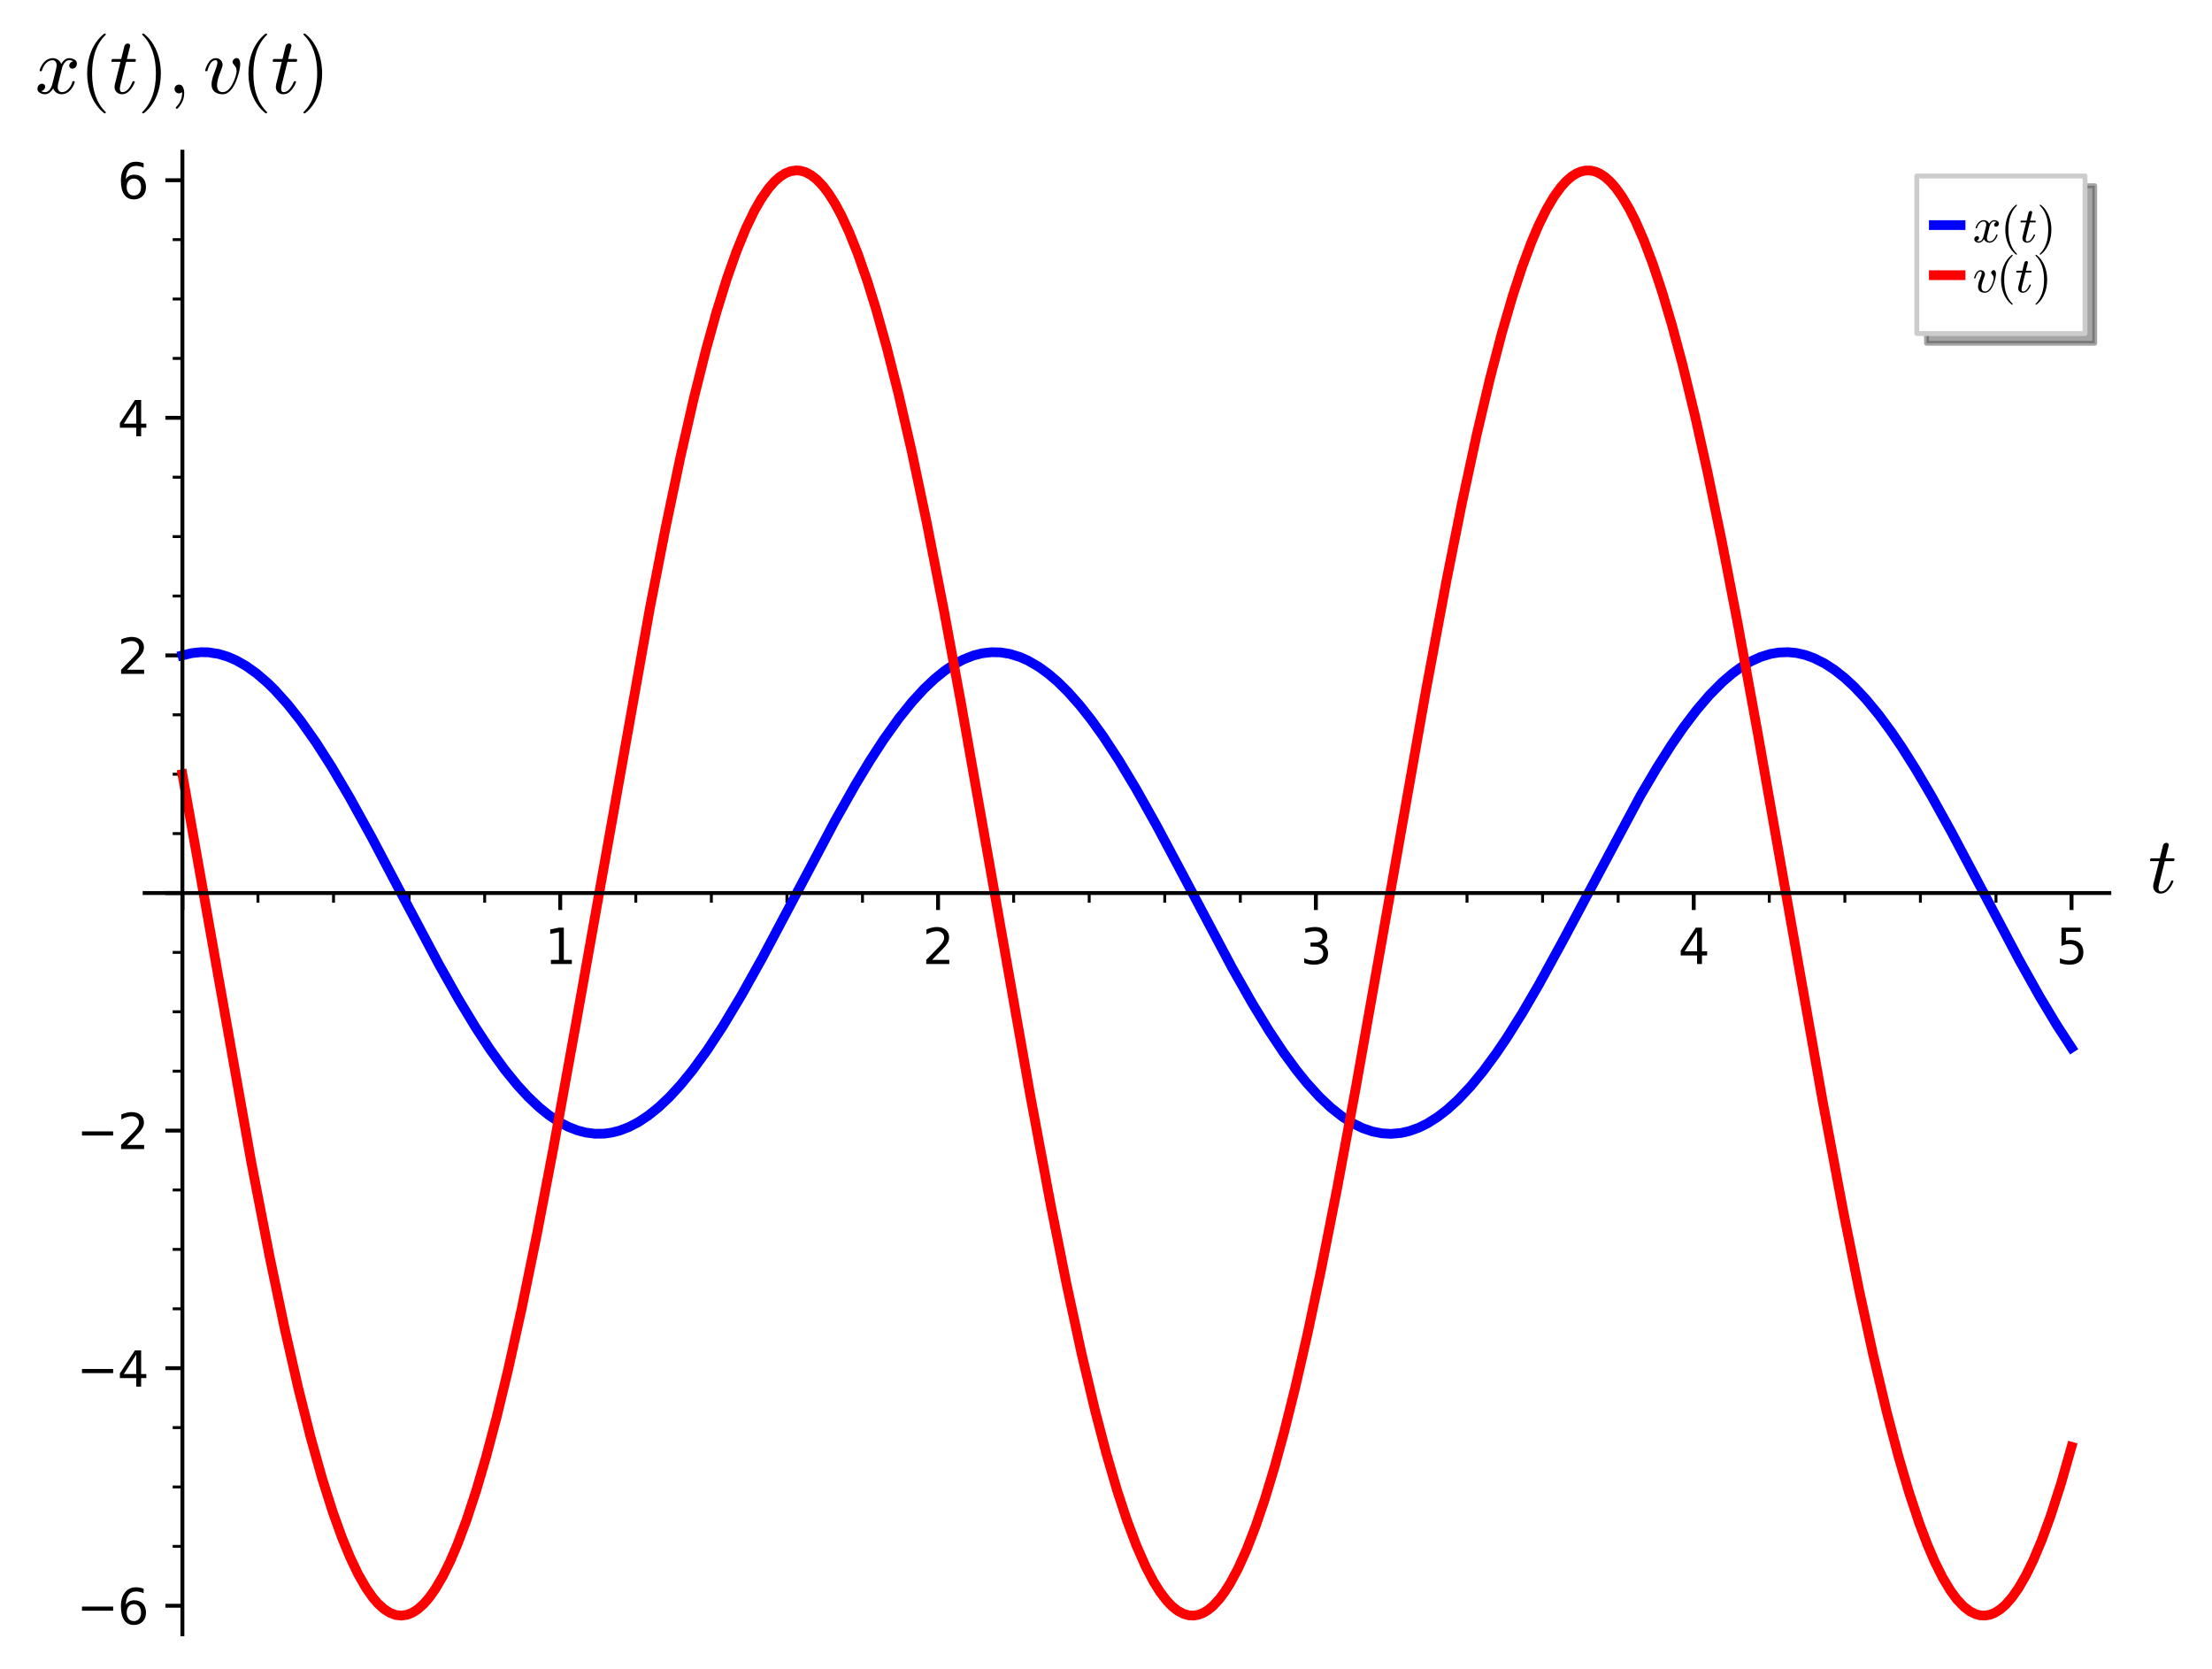 <?xml version="1.0" encoding="utf-8" standalone="no"?>
<!DOCTYPE svg PUBLIC "-//W3C//DTD SVG 1.1//EN"
  "http://www.w3.org/Graphics/SVG/1.1/DTD/svg11.dtd">
<svg xmlns:xlink="http://www.w3.org/1999/xlink" width="455.005pt" height="343.333pt" viewBox="0 0 455.005 343.333" xmlns="http://www.w3.org/2000/svg" version="1.1">
 <defs>
  <style type="text/css">*{stroke-linejoin: round; stroke-linecap: butt}</style>
 </defs>
 <g id="figure_1">
  <g id="patch_1">
   <path d="M 0 343.333 
L 455.005 343.333 
L 455.005 0 
L 0 0 
z
" style="fill: #ffffff"/>
  </g>
  <g id="axes_1">
   <g id="patch_2">
    <path d="M 29.748 336.118 
L 433.885 336.118 
L 433.885 31.2 
L 29.748 31.2 
z
" style="fill: #ffffff"/>
   </g>
   <g id="matplotlib.axis_1">
    <g id="xtick_1">
     <g id="line2d_1">
      <defs>
       <path id="m4c02fd29c6" d="M 0 0 
L 0 3.5 
" style="stroke: #000000; stroke-width: 0.8"/>
      </defs>
      <g>
       <use xlink:href="#m4c02fd29c6" x="37.52" y="183.659" style="stroke: #000000; stroke-width: 0.8"/>
      </g>
     </g>
    </g>
    <g id="xtick_2">
     <g id="line2d_2">
      <g>
       <use xlink:href="#m4c02fd29c6" x="115.239" y="183.659" style="stroke: #000000; stroke-width: 0.8"/>
      </g>
     </g>
     <g id="text_1">
      <!-- 1 -->
      <g transform="translate(112.057 198.257)scale(0.1 -0.1)">
       <defs>
        <path id="DejaVuSans-31" d="M 794 531 
L 1825 531 
L 1825 4091 
L 703 3866 
L 703 4441 
L 1819 4666 
L 2450 4666 
L 2450 531 
L 3481 531 
L 3481 0 
L 794 0 
L 794 531 
z
" transform="scale(0.016)"/>
       </defs>
       <use xlink:href="#DejaVuSans-31"/>
      </g>
     </g>
    </g>
    <g id="xtick_3">
     <g id="line2d_3">
      <g>
       <use xlink:href="#m4c02fd29c6" x="192.957" y="183.659" style="stroke: #000000; stroke-width: 0.8"/>
      </g>
     </g>
     <g id="text_2">
      <!-- 2 -->
      <g transform="translate(189.776 198.257)scale(0.1 -0.1)">
       <defs>
        <path id="DejaVuSans-32" d="M 1228 531 
L 3431 531 
L 3431 0 
L 469 0 
L 469 531 
Q 828 903 1448 1529 
Q 2069 2156 2228 2338 
Q 2531 2678 2651 2914 
Q 2772 3150 2772 3378 
Q 2772 3750 2511 3984 
Q 2250 4219 1831 4219 
Q 1534 4219 1204 4116 
Q 875 4013 500 3803 
L 500 4441 
Q 881 4594 1212 4672 
Q 1544 4750 1819 4750 
Q 2544 4750 2975 4387 
Q 3406 4025 3406 3419 
Q 3406 3131 3298 2873 
Q 3191 2616 2906 2266 
Q 2828 2175 2409 1742 
Q 1991 1309 1228 531 
z
" transform="scale(0.016)"/>
       </defs>
       <use xlink:href="#DejaVuSans-32"/>
      </g>
     </g>
    </g>
    <g id="xtick_4">
     <g id="line2d_4">
      <g>
       <use xlink:href="#m4c02fd29c6" x="270.676" y="183.659" style="stroke: #000000; stroke-width: 0.8"/>
      </g>
     </g>
     <g id="text_3">
      <!-- 3 -->
      <g transform="translate(267.494 198.257)scale(0.1 -0.1)">
       <defs>
        <path id="DejaVuSans-33" d="M 2597 2516 
Q 3050 2419 3304 2112 
Q 3559 1806 3559 1356 
Q 3559 666 3084 287 
Q 2609 -91 1734 -91 
Q 1441 -91 1130 -33 
Q 819 25 488 141 
L 488 750 
Q 750 597 1062 519 
Q 1375 441 1716 441 
Q 2309 441 2620 675 
Q 2931 909 2931 1356 
Q 2931 1769 2642 2001 
Q 2353 2234 1838 2234 
L 1294 2234 
L 1294 2753 
L 1863 2753 
Q 2328 2753 2575 2939 
Q 2822 3125 2822 3475 
Q 2822 3834 2567 4026 
Q 2313 4219 1838 4219 
Q 1578 4219 1281 4162 
Q 984 4106 628 3988 
L 628 4550 
Q 988 4650 1302 4700 
Q 1616 4750 1894 4750 
Q 2613 4750 3031 4423 
Q 3450 4097 3450 3541 
Q 3450 3153 3228 2886 
Q 3006 2619 2597 2516 
z
" transform="scale(0.016)"/>
       </defs>
       <use xlink:href="#DejaVuSans-33"/>
      </g>
     </g>
    </g>
    <g id="xtick_5">
     <g id="line2d_5">
      <g>
       <use xlink:href="#m4c02fd29c6" x="348.394" y="183.659" style="stroke: #000000; stroke-width: 0.8"/>
      </g>
     </g>
     <g id="text_4">
      <!-- 4 -->
      <g transform="translate(345.213 198.257)scale(0.1 -0.1)">
       <defs>
        <path id="DejaVuSans-34" d="M 2419 4116 
L 825 1625 
L 2419 1625 
L 2419 4116 
z
M 2253 4666 
L 3047 4666 
L 3047 1625 
L 3713 1625 
L 3713 1100 
L 3047 1100 
L 3047 0 
L 2419 0 
L 2419 1100 
L 313 1100 
L 313 1709 
L 2253 4666 
z
" transform="scale(0.016)"/>
       </defs>
       <use xlink:href="#DejaVuSans-34"/>
      </g>
     </g>
    </g>
    <g id="xtick_6">
     <g id="line2d_6">
      <g>
       <use xlink:href="#m4c02fd29c6" x="426.113" y="183.659" style="stroke: #000000; stroke-width: 0.8"/>
      </g>
     </g>
     <g id="text_5">
      <!-- 5 -->
      <g transform="translate(422.932 198.257)scale(0.1 -0.1)">
       <defs>
        <path id="DejaVuSans-35" d="M 691 4666 
L 3169 4666 
L 3169 4134 
L 1269 4134 
L 1269 2991 
Q 1406 3038 1543 3061 
Q 1681 3084 1819 3084 
Q 2600 3084 3056 2656 
Q 3513 2228 3513 1497 
Q 3513 744 3044 326 
Q 2575 -91 1722 -91 
Q 1428 -91 1123 -41 
Q 819 9 494 109 
L 494 744 
Q 775 591 1075 516 
Q 1375 441 1709 441 
Q 2250 441 2565 725 
Q 2881 1009 2881 1497 
Q 2881 1984 2565 2268 
Q 2250 2553 1709 2553 
Q 1456 2553 1204 2497 
Q 953 2441 691 2322 
L 691 4666 
z
" transform="scale(0.016)"/>
       </defs>
       <use xlink:href="#DejaVuSans-35"/>
      </g>
     </g>
    </g>
    <g id="xtick_7">
     <g id="line2d_7">
      <defs>
       <path id="md08adce31f" d="M 0 0 
L 0 2 
" style="stroke: #000000; stroke-width: 0.6"/>
      </defs>
      <g>
       <use xlink:href="#md08adce31f" x="53.064" y="183.659" style="stroke: #000000; stroke-width: 0.6"/>
      </g>
     </g>
    </g>
    <g id="xtick_8">
     <g id="line2d_8">
      <g>
       <use xlink:href="#md08adce31f" x="68.607" y="183.659" style="stroke: #000000; stroke-width: 0.6"/>
      </g>
     </g>
    </g>
    <g id="xtick_9">
     <g id="line2d_9">
      <g>
       <use xlink:href="#md08adce31f" x="84.151" y="183.659" style="stroke: #000000; stroke-width: 0.6"/>
      </g>
     </g>
    </g>
    <g id="xtick_10">
     <g id="line2d_10">
      <g>
       <use xlink:href="#md08adce31f" x="99.695" y="183.659" style="stroke: #000000; stroke-width: 0.6"/>
      </g>
     </g>
    </g>
    <g id="xtick_11">
     <g id="line2d_11">
      <g>
       <use xlink:href="#md08adce31f" x="130.782" y="183.659" style="stroke: #000000; stroke-width: 0.6"/>
      </g>
     </g>
    </g>
    <g id="xtick_12">
     <g id="line2d_12">
      <g>
       <use xlink:href="#md08adce31f" x="146.326" y="183.659" style="stroke: #000000; stroke-width: 0.6"/>
      </g>
     </g>
    </g>
    <g id="xtick_13">
     <g id="line2d_13">
      <g>
       <use xlink:href="#md08adce31f" x="161.87" y="183.659" style="stroke: #000000; stroke-width: 0.6"/>
      </g>
     </g>
    </g>
    <g id="xtick_14">
     <g id="line2d_14">
      <g>
       <use xlink:href="#md08adce31f" x="177.413" y="183.659" style="stroke: #000000; stroke-width: 0.6"/>
      </g>
     </g>
    </g>
    <g id="xtick_15">
     <g id="line2d_15">
      <g>
       <use xlink:href="#md08adce31f" x="208.501" y="183.659" style="stroke: #000000; stroke-width: 0.6"/>
      </g>
     </g>
    </g>
    <g id="xtick_16">
     <g id="line2d_16">
      <g>
       <use xlink:href="#md08adce31f" x="224.045" y="183.659" style="stroke: #000000; stroke-width: 0.6"/>
      </g>
     </g>
    </g>
    <g id="xtick_17">
     <g id="line2d_17">
      <g>
       <use xlink:href="#md08adce31f" x="239.588" y="183.659" style="stroke: #000000; stroke-width: 0.6"/>
      </g>
     </g>
    </g>
    <g id="xtick_18">
     <g id="line2d_18">
      <g>
       <use xlink:href="#md08adce31f" x="255.132" y="183.659" style="stroke: #000000; stroke-width: 0.6"/>
      </g>
     </g>
    </g>
    <g id="xtick_19">
     <g id="line2d_19">
      <g>
       <use xlink:href="#md08adce31f" x="286.219" y="183.659" style="stroke: #000000; stroke-width: 0.6"/>
      </g>
     </g>
    </g>
    <g id="xtick_20">
     <g id="line2d_20">
      <g>
       <use xlink:href="#md08adce31f" x="301.763" y="183.659" style="stroke: #000000; stroke-width: 0.6"/>
      </g>
     </g>
    </g>
    <g id="xtick_21">
     <g id="line2d_21">
      <g>
       <use xlink:href="#md08adce31f" x="317.307" y="183.659" style="stroke: #000000; stroke-width: 0.6"/>
      </g>
     </g>
    </g>
    <g id="xtick_22">
     <g id="line2d_22">
      <g>
       <use xlink:href="#md08adce31f" x="332.851" y="183.659" style="stroke: #000000; stroke-width: 0.6"/>
      </g>
     </g>
    </g>
    <g id="xtick_23">
     <g id="line2d_23">
      <g>
       <use xlink:href="#md08adce31f" x="363.938" y="183.659" style="stroke: #000000; stroke-width: 0.6"/>
      </g>
     </g>
    </g>
    <g id="xtick_24">
     <g id="line2d_24">
      <g>
       <use xlink:href="#md08adce31f" x="379.482" y="183.659" style="stroke: #000000; stroke-width: 0.6"/>
      </g>
     </g>
    </g>
    <g id="xtick_25">
     <g id="line2d_25">
      <g>
       <use xlink:href="#md08adce31f" x="395.025" y="183.659" style="stroke: #000000; stroke-width: 0.6"/>
      </g>
     </g>
    </g>
    <g id="xtick_26">
     <g id="line2d_26">
      <g>
       <use xlink:href="#md08adce31f" x="410.569" y="183.659" style="stroke: #000000; stroke-width: 0.6"/>
      </g>
     </g>
    </g>
    <g id="text_6">
     <!-- $t$ -->
     <g transform="translate(441.885 183.659)scale(0.16 -0.16)">
      <defs>
       <path id="Cmmi10-74" d="M 397 519 
Q 397 613 416 697 
L 878 2534 
L 206 2534 
Q 141 2534 141 2619 
Q 166 2759 225 2759 
L 934 2759 
L 1191 3803 
Q 1216 3888 1291 3947 
Q 1366 4006 1459 4006 
Q 1541 4006 1595 3957 
Q 1650 3909 1650 3828 
Q 1650 3809 1648 3798 
Q 1647 3788 1644 3775 
L 1388 2759 
L 2047 2759 
Q 2113 2759 2113 2675 
Q 2109 2659 2100 2621 
Q 2091 2584 2075 2559 
Q 2059 2534 2028 2534 
L 1331 2534 
L 872 684 
Q 825 503 825 372 
Q 825 97 1013 97 
Q 1294 97 1511 361 
Q 1728 625 1844 941 
Q 1869 978 1894 978 
L 1972 978 
Q 1997 978 2012 961 
Q 2028 944 2028 922 
Q 2028 909 2022 903 
Q 1881 516 1612 222 
Q 1344 -72 997 -72 
Q 744 -72 570 93 
Q 397 259 397 519 
z
" transform="scale(0.016)"/>
      </defs>
      <use xlink:href="#Cmmi10-74" transform="translate(0 0.406)"/>
     </g>
    </g>
   </g>
   <g id="matplotlib.axis_2">
    <g id="ytick_1">
     <g id="line2d_27">
      <defs>
       <path id="m1d868620f7" d="M 0 0 
L -3.5 0 
" style="stroke: #000000; stroke-width: 0.8"/>
      </defs>
      <g>
       <use xlink:href="#m1d868620f7" x="37.52" y="330.254" style="stroke: #000000; stroke-width: 0.8"/>
      </g>
     </g>
     <g id="text_7">
      <!-- −6 -->
      <g transform="translate(15.778 334.053)scale(0.1 -0.1)">
       <defs>
        <path id="DejaVuSans-2212" d="M 678 2272 
L 4684 2272 
L 4684 1741 
L 678 1741 
L 678 2272 
z
" transform="scale(0.016)"/>
        <path id="DejaVuSans-36" d="M 2113 2584 
Q 1688 2584 1439 2293 
Q 1191 2003 1191 1497 
Q 1191 994 1439 701 
Q 1688 409 2113 409 
Q 2538 409 2786 701 
Q 3034 994 3034 1497 
Q 3034 2003 2786 2293 
Q 2538 2584 2113 2584 
z
M 3366 4563 
L 3366 3988 
Q 3128 4100 2886 4159 
Q 2644 4219 2406 4219 
Q 1781 4219 1451 3797 
Q 1122 3375 1075 2522 
Q 1259 2794 1537 2939 
Q 1816 3084 2150 3084 
Q 2853 3084 3261 2657 
Q 3669 2231 3669 1497 
Q 3669 778 3244 343 
Q 2819 -91 2113 -91 
Q 1303 -91 875 529 
Q 447 1150 447 2328 
Q 447 3434 972 4092 
Q 1497 4750 2381 4750 
Q 2619 4750 2861 4703 
Q 3103 4656 3366 4563 
z
" transform="scale(0.016)"/>
       </defs>
       <use xlink:href="#DejaVuSans-2212"/>
       <use xlink:href="#DejaVuSans-36" x="83.789"/>
      </g>
     </g>
    </g>
    <g id="ytick_2">
     <g id="line2d_28">
      <g>
       <use xlink:href="#m1d868620f7" x="37.52" y="281.389" style="stroke: #000000; stroke-width: 0.8"/>
      </g>
     </g>
     <g id="text_8">
      <!-- −4 -->
      <g transform="translate(15.778 285.188)scale(0.1 -0.1)">
       <use xlink:href="#DejaVuSans-2212"/>
       <use xlink:href="#DejaVuSans-34" x="83.789"/>
      </g>
     </g>
    </g>
    <g id="ytick_3">
     <g id="line2d_29">
      <g>
       <use xlink:href="#m1d868620f7" x="37.52" y="232.524" style="stroke: #000000; stroke-width: 0.8"/>
      </g>
     </g>
     <g id="text_9">
      <!-- −2 -->
      <g transform="translate(15.778 236.323)scale(0.1 -0.1)">
       <use xlink:href="#DejaVuSans-2212"/>
       <use xlink:href="#DejaVuSans-32" x="83.789"/>
      </g>
     </g>
    </g>
    <g id="ytick_4">
     <g id="line2d_30">
      <g>
       <use xlink:href="#m1d868620f7" x="37.52" y="183.659" style="stroke: #000000; stroke-width: 0.8"/>
      </g>
     </g>
    </g>
    <g id="ytick_5">
     <g id="line2d_31">
      <g>
       <use xlink:href="#m1d868620f7" x="37.52" y="134.794" style="stroke: #000000; stroke-width: 0.8"/>
      </g>
     </g>
     <g id="text_10">
      <!-- 2 -->
      <g transform="translate(24.157 138.593)scale(0.1 -0.1)">
       <use xlink:href="#DejaVuSans-32"/>
      </g>
     </g>
    </g>
    <g id="ytick_6">
     <g id="line2d_32">
      <g>
       <use xlink:href="#m1d868620f7" x="37.52" y="85.929" style="stroke: #000000; stroke-width: 0.8"/>
      </g>
     </g>
     <g id="text_11">
      <!-- 4 -->
      <g transform="translate(24.157 89.728)scale(0.1 -0.1)">
       <use xlink:href="#DejaVuSans-34"/>
      </g>
     </g>
    </g>
    <g id="ytick_7">
     <g id="line2d_33">
      <g>
       <use xlink:href="#m1d868620f7" x="37.52" y="37.064" style="stroke: #000000; stroke-width: 0.8"/>
      </g>
     </g>
     <g id="text_12">
      <!-- 6 -->
      <g transform="translate(24.157 40.863)scale(0.1 -0.1)">
       <use xlink:href="#DejaVuSans-36"/>
      </g>
     </g>
    </g>
    <g id="ytick_8">
     <g id="line2d_34">
      <defs>
       <path id="mf3910afe84" d="M 0 0 
L -2 0 
" style="stroke: #000000; stroke-width: 0.6"/>
      </defs>
      <g>
       <use xlink:href="#mf3910afe84" x="37.52" y="318.037" style="stroke: #000000; stroke-width: 0.6"/>
      </g>
     </g>
    </g>
    <g id="ytick_9">
     <g id="line2d_35">
      <g>
       <use xlink:href="#mf3910afe84" x="37.52" y="305.821" style="stroke: #000000; stroke-width: 0.6"/>
      </g>
     </g>
    </g>
    <g id="ytick_10">
     <g id="line2d_36">
      <g>
       <use xlink:href="#mf3910afe84" x="37.52" y="293.605" style="stroke: #000000; stroke-width: 0.6"/>
      </g>
     </g>
    </g>
    <g id="ytick_11">
     <g id="line2d_37">
      <g>
       <use xlink:href="#mf3910afe84" x="37.52" y="269.173" style="stroke: #000000; stroke-width: 0.6"/>
      </g>
     </g>
    </g>
    <g id="ytick_12">
     <g id="line2d_38">
      <g>
       <use xlink:href="#mf3910afe84" x="37.52" y="256.956" style="stroke: #000000; stroke-width: 0.6"/>
      </g>
     </g>
    </g>
    <g id="ytick_13">
     <g id="line2d_39">
      <g>
       <use xlink:href="#mf3910afe84" x="37.52" y="244.74" style="stroke: #000000; stroke-width: 0.6"/>
      </g>
     </g>
    </g>
    <g id="ytick_14">
     <g id="line2d_40">
      <g>
       <use xlink:href="#mf3910afe84" x="37.52" y="220.308" style="stroke: #000000; stroke-width: 0.6"/>
      </g>
     </g>
    </g>
    <g id="ytick_15">
     <g id="line2d_41">
      <g>
       <use xlink:href="#mf3910afe84" x="37.52" y="208.091" style="stroke: #000000; stroke-width: 0.6"/>
      </g>
     </g>
    </g>
    <g id="ytick_16">
     <g id="line2d_42">
      <g>
       <use xlink:href="#mf3910afe84" x="37.52" y="195.875" style="stroke: #000000; stroke-width: 0.6"/>
      </g>
     </g>
    </g>
    <g id="ytick_17">
     <g id="line2d_43">
      <g>
       <use xlink:href="#mf3910afe84" x="37.52" y="171.443" style="stroke: #000000; stroke-width: 0.6"/>
      </g>
     </g>
    </g>
    <g id="ytick_18">
     <g id="line2d_44">
      <g>
       <use xlink:href="#mf3910afe84" x="37.52" y="159.226" style="stroke: #000000; stroke-width: 0.6"/>
      </g>
     </g>
    </g>
    <g id="ytick_19">
     <g id="line2d_45">
      <g>
       <use xlink:href="#mf3910afe84" x="37.52" y="147.01" style="stroke: #000000; stroke-width: 0.6"/>
      </g>
     </g>
    </g>
    <g id="ytick_20">
     <g id="line2d_46">
      <g>
       <use xlink:href="#mf3910afe84" x="37.52" y="122.578" style="stroke: #000000; stroke-width: 0.6"/>
      </g>
     </g>
    </g>
    <g id="ytick_21">
     <g id="line2d_47">
      <g>
       <use xlink:href="#mf3910afe84" x="37.52" y="110.361" style="stroke: #000000; stroke-width: 0.6"/>
      </g>
     </g>
    </g>
    <g id="ytick_22">
     <g id="line2d_48">
      <g>
       <use xlink:href="#mf3910afe84" x="37.52" y="98.145" style="stroke: #000000; stroke-width: 0.6"/>
      </g>
     </g>
    </g>
    <g id="ytick_23">
     <g id="line2d_49">
      <g>
       <use xlink:href="#mf3910afe84" x="37.52" y="73.713" style="stroke: #000000; stroke-width: 0.6"/>
      </g>
     </g>
    </g>
    <g id="ytick_24">
     <g id="line2d_50">
      <g>
       <use xlink:href="#mf3910afe84" x="37.52" y="61.496" style="stroke: #000000; stroke-width: 0.6"/>
      </g>
     </g>
    </g>
    <g id="ytick_25">
     <g id="line2d_51">
      <g>
       <use xlink:href="#mf3910afe84" x="37.52" y="49.28" style="stroke: #000000; stroke-width: 0.6"/>
      </g>
     </g>
    </g>
    <g id="text_13">
     <!-- $x(t), v(t)$ -->
     <g transform="translate(7.2 19.2)scale(0.16 -0.16)">
      <defs>
       <path id="Cmmi10-78" d="M 500 184 
Q 613 97 819 97 
Q 1019 97 1172 289 
Q 1325 481 1381 709 
L 1672 1844 
Q 1741 2153 1741 2266 
Q 1741 2425 1652 2544 
Q 1563 2663 1403 2663 
Q 1200 2663 1022 2536 
Q 844 2409 722 2214 
Q 600 2019 550 1819 
Q 538 1778 500 1778 
L 422 1778 
Q 372 1778 372 1838 
L 372 1856 
Q 434 2094 584 2320 
Q 734 2547 951 2687 
Q 1169 2828 1416 2828 
Q 1650 2828 1839 2703 
Q 2028 2578 2106 2363 
Q 2216 2559 2386 2693 
Q 2556 2828 2759 2828 
Q 2897 2828 3040 2779 
Q 3184 2731 3275 2631 
Q 3366 2531 3366 2381 
Q 3366 2219 3261 2101 
Q 3156 1984 2994 1984 
Q 2891 1984 2822 2050 
Q 2753 2116 2753 2216 
Q 2753 2350 2845 2451 
Q 2938 2553 3066 2572 
Q 2950 2663 2747 2663 
Q 2541 2663 2389 2472 
Q 2238 2281 2175 2047 
L 1894 916 
Q 1825 659 1825 494 
Q 1825 331 1917 214 
Q 2009 97 2163 97 
Q 2463 97 2698 361 
Q 2934 625 3009 941 
Q 3022 978 3059 978 
L 3138 978 
Q 3163 978 3178 961 
Q 3194 944 3194 922 
Q 3194 916 3188 903 
Q 3097 522 2806 225 
Q 2516 -72 2150 -72 
Q 1916 -72 1727 54 
Q 1538 181 1459 397 
Q 1359 209 1182 68 
Q 1006 -72 806 -72 
Q 669 -72 523 -23 
Q 378 25 287 125 
Q 197 225 197 378 
Q 197 528 301 651 
Q 406 775 563 775 
Q 669 775 741 711 
Q 813 647 813 544 
Q 813 409 723 309 
Q 634 209 500 184 
z
" transform="scale(0.016)"/>
       <path id="Cmr10-28" d="M 1984 -1588 
Q 1628 -1306 1370 -942 
Q 1113 -578 948 -165 
Q 784 247 703 697 
Q 622 1147 622 1600 
Q 622 2059 703 2509 
Q 784 2959 951 3375 
Q 1119 3791 1378 4153 
Q 1638 4516 1984 4788 
Q 1984 4800 2016 4800 
L 2075 4800 
Q 2094 4800 2109 4783 
Q 2125 4766 2125 4744 
Q 2125 4716 2113 4703 
Q 1800 4397 1592 4047 
Q 1384 3697 1257 3301 
Q 1131 2906 1075 2482 
Q 1019 2059 1019 1600 
Q 1019 -434 2106 -1491 
Q 2125 -1509 2125 -1544 
Q 2125 -1559 2108 -1579 
Q 2091 -1600 2075 -1600 
L 2016 -1600 
Q 1984 -1600 1984 -1588 
z
" transform="scale(0.016)"/>
       <path id="Cmr10-29" d="M 416 -1600 
Q 359 -1600 359 -1544 
Q 359 -1516 372 -1503 
Q 1466 -434 1466 1600 
Q 1466 3634 384 4691 
Q 359 4706 359 4744 
Q 359 4766 376 4783 
Q 394 4800 416 4800 
L 475 4800 
Q 494 4800 506 4788 
Q 966 4425 1272 3906 
Q 1578 3388 1720 2800 
Q 1863 2213 1863 1600 
Q 1863 1147 1786 708 
Q 1709 269 1542 -157 
Q 1375 -584 1119 -945 
Q 863 -1306 506 -1588 
Q 494 -1600 475 -1600 
L 416 -1600 
z
" transform="scale(0.016)"/>
       <path id="Cmmi10-3b" d="M 634 -1153 
Q 634 -1125 659 -1100 
Q 891 -878 1019 -587 
Q 1147 -297 1147 25 
L 1147 103 
Q 1044 0 891 0 
Q 744 0 641 103 
Q 538 206 538 353 
Q 538 503 641 603 
Q 744 703 891 703 
Q 1119 703 1216 492 
Q 1313 281 1313 25 
Q 1313 -331 1170 -651 
Q 1028 -972 769 -1228 
Q 744 -1241 728 -1241 
Q 697 -1241 665 -1212 
Q 634 -1184 634 -1153 
z
" transform="scale(0.016)"/>
       <path id="Cmmi10-76" d="M 684 722 
Q 684 866 718 1037 
Q 753 1209 787 1320 
Q 822 1431 944 1753 
Q 1066 2075 1069 2088 
Q 1153 2322 1153 2472 
Q 1153 2663 1013 2663 
Q 759 2663 595 2402 
Q 431 2141 353 1819 
Q 341 1778 300 1778 
L 225 1778 
Q 172 1778 172 1838 
L 172 1856 
Q 275 2238 487 2533 
Q 700 2828 1025 2828 
Q 1253 2828 1411 2678 
Q 1569 2528 1569 2297 
Q 1569 2178 1516 2047 
Q 1391 1722 1319 1526 
Q 1247 1331 1186 1089 
Q 1125 847 1125 641 
Q 1125 400 1236 248 
Q 1347 97 1581 97 
Q 2025 97 2381 781 
Q 2494 1003 2594 1303 
Q 2694 1603 2694 1791 
Q 2694 1984 2631 2092 
Q 2569 2200 2469 2317 
Q 2369 2434 2369 2503 
Q 2369 2628 2472 2731 
Q 2575 2834 2700 2834 
Q 2853 2834 2920 2693 
Q 2988 2553 2988 2375 
Q 2988 2163 2927 1869 
Q 2866 1575 2758 1259 
Q 2650 944 2559 763 
Q 2138 -72 1575 -72 
Q 1172 -72 928 129 
Q 684 331 684 722 
z
" transform="scale(0.016)"/>
      </defs>
      <use xlink:href="#Cmmi10-78"/>
      <use xlink:href="#Cmr10-28" transform="translate(57.08 0)"/>
      <use xlink:href="#Cmmi10-74" transform="translate(95.898 0)"/>
      <use xlink:href="#Cmr10-29" transform="translate(131.982 0)"/>
      <use xlink:href="#Cmmi10-3b" transform="translate(170.801 0)"/>
      <use xlink:href="#Cmmi10-76" transform="translate(216.045 0)"/>
      <use xlink:href="#Cmr10-28" transform="translate(264.434 0)"/>
      <use xlink:href="#Cmmi10-74" transform="translate(303.252 0)"/>
      <use xlink:href="#Cmr10-29" transform="translate(339.336 0)"/>
     </g>
    </g>
   </g>
   <g id="line2d_52">
    <path d="M 37.52 134.794 
L 39.457 134.322 
L 41.35 134.127 
L 42.838 134.16 
L 44.981 134.493 
L 46.853 135.06 
L 48.517 135.776 
L 50.585 136.942 
L 52.77 138.497 
L 54.987 140.402 
L 56.574 141.961 
L 59.206 144.889 
L 61.834 148.211 
L 64.98 152.665 
L 68.162 157.632 
L 71.857 163.889 
L 76.457 172.223 
L 82.712 184.081 
L 90.326 198.413 
L 94.359 205.566 
L 97.843 211.326 
L 100.749 215.752 
L 103.77 219.925 
L 106.428 223.191 
L 108.637 225.59 
L 110.906 227.737 
L 112.886 229.335 
L 114.949 230.716 
L 116.88 231.738 
L 118.717 232.463 
L 120.45 232.922 
L 122.342 233.172 
L 124.271 233.154 
L 125.843 232.937 
L 127.46 232.525 
L 129.432 231.765 
L 131.369 230.747 
L 133.351 229.432 
L 135.481 227.722 
L 137.697 225.627 
L 139.997 223.127 
L 142.501 220.054 
L 145.47 215.972 
L 148.729 211.005 
L 152.459 204.796 
L 156.753 197.114 
L 162.636 186.033 
L 171.748 168.841 
L 175.932 161.432 
L 178.901 156.515 
L 181.762 152.114 
L 184.951 147.662 
L 187.63 144.34 
L 190.064 141.687 
L 192.281 139.591 
L 194.285 137.974 
L 196.166 136.705 
L 198.142 135.638 
L 200.294 134.794 
L 202.047 134.355 
L 203.964 134.133 
L 205.863 134.181 
L 207.767 134.496 
L 209.876 135.154 
L 211.461 135.861 
L 213.72 137.176 
L 215.705 138.624 
L 217.549 140.207 
L 219.706 142.336 
L 222.127 145.065 
L 224.431 147.977 
L 226.943 151.471 
L 230.166 156.393 
L 233.722 162.308 
L 237.888 169.742 
L 242.982 179.298 
L 253.398 198.957 
L 257.641 206.435 
L 261.041 211.996 
L 264.02 216.47 
L 266.673 220.093 
L 268.836 222.765 
L 271.41 225.589 
L 273.737 227.787 
L 276.136 229.679 
L 278.205 230.996 
L 280.304 232.022 
L 282.312 232.708 
L 284.258 233.091 
L 286.123 233.197 
L 288.144 233.022 
L 289.879 232.632 
L 291.883 231.908 
L 293.604 231.056 
L 295.721 229.722 
L 297.71 228.188 
L 299.937 226.16 
L 302.525 223.409 
L 305.07 220.318 
L 307.784 216.632 
L 309.928 213.463 
L 313.12 208.375 
L 316.534 202.519 
L 321.419 193.598 
L 337.463 163.579 
L 340.841 157.863 
L 343.786 153.231 
L 346.283 149.61 
L 349.012 146.015 
L 351.656 142.93 
L 354.246 140.319 
L 356.316 138.542 
L 358.141 137.214 
L 360.064 136.064 
L 362.188 135.098 
L 364.216 134.481 
L 365.905 134.196 
L 367.809 134.128 
L 369.521 134.294 
L 371.343 134.708 
L 373.178 135.37 
L 375.328 136.453 
L 377.328 137.752 
L 379.436 139.418 
L 381.358 141.192 
L 383.807 143.789 
L 386.486 147.038 
L 388.932 150.345 
L 391.227 153.72 
L 394.109 158.288 
L 397.337 163.772 
L 401.397 171.097 
L 406.96 181.598 
L 415.41 197.566 
L 419.585 205.015 
L 423.136 210.922 
L 426.113 215.485 
L 426.113 215.485 
" clip-path="url(#pf0c3d454d8)" style="fill: none; stroke: #0000ff; stroke-width: 2; stroke-linecap: square"/>
   </g>
   <g id="line2d_53">
    <path d="M 37.52 159.226 
L 51.703 239.106 
L 55.458 258.442 
L 58.597 273.415 
L 61.342 285.438 
L 63.906 295.644 
L 66.253 304.023 
L 68.466 311.022 
L 70.323 316.181 
L 72.009 320.273 
L 73.689 323.779 
L 75.37 326.695 
L 76.733 328.619 
L 77.742 329.785 
L 78.985 330.917 
L 80.229 331.709 
L 81.434 332.152 
L 82.564 332.275 
L 83.796 332.088 
L 84.84 331.666 
L 85.884 331.003 
L 87.183 329.846 
L 88.312 328.541 
L 89.531 326.824 
L 91.106 324.136 
L 92.582 321.144 
L 94.075 317.665 
L 95.976 312.595 
L 98.002 306.425 
L 99.985 299.662 
L 102.184 291.368 
L 104.506 281.767 
L 107.352 268.941 
L 110.432 253.902 
L 113.828 236.178 
L 118.483 210.487 
L 133.69 125.035 
L 136.974 108.24 
L 139.988 93.882 
L 142.699 82.002 
L 145.188 72.07 
L 147.386 64.154 
L 149.53 57.26 
L 151.463 51.785 
L 153.418 46.993 
L 155.188 43.326 
L 156.554 40.942 
L 158.077 38.752 
L 159.331 37.325 
L 160.428 36.358 
L 161.486 35.675 
L 162.57 35.231 
L 163.734 35.044 
L 164.608 35.101 
L 165.693 35.406 
L 166.867 36.029 
L 168.077 36.989 
L 169.272 38.251 
L 170.467 39.823 
L 171.826 41.98 
L 173.066 44.291 
L 174.701 47.823 
L 176.486 52.297 
L 178.436 57.896 
L 180.269 63.809 
L 182.405 71.451 
L 184.852 81.142 
L 187.58 93.021 
L 190.584 107.258 
L 194.159 125.521 
L 197.686 144.622 
L 203.574 177.934 
L 211.854 224.887 
L 216.134 247.81 
L 219.38 264.06 
L 222.476 278.389 
L 225.218 289.954 
L 227.542 298.832 
L 229.8 306.572 
L 231.82 312.705 
L 233.744 317.821 
L 235.669 322.196 
L 237.304 325.313 
L 238.598 327.381 
L 240.003 329.221 
L 241.118 330.376 
L 242.233 331.259 
L 243.439 331.907 
L 244.545 332.218 
L 245.51 332.269 
L 246.475 332.114 
L 247.488 331.729 
L 248.501 331.118 
L 249.484 330.309 
L 250.83 328.86 
L 251.848 327.504 
L 253.054 325.609 
L 254.662 322.605 
L 256.45 318.639 
L 258.293 313.875 
L 260.181 308.316 
L 262.153 301.8 
L 264.155 294.485 
L 266.403 285.49 
L 268.987 274.206 
L 271.821 260.794 
L 275.102 244.135 
L 278.904 223.629 
L 284.616 191.354 
L 293.3 142.102 
L 297.562 119.296 
L 300.742 103.378 
L 303.749 89.434 
L 306.423 78.094 
L 308.908 68.558 
L 311.128 60.937 
L 313.121 54.857 
L 315.022 49.768 
L 316.539 46.222 
L 318.075 43.113 
L 319.607 40.503 
L 321.035 38.521 
L 322.179 37.251 
L 323.347 36.249 
L 324.279 35.664 
L 325.204 35.274 
L 326.128 35.072 
L 327.215 35.077 
L 328.211 35.311 
L 329.161 35.738 
L 330.111 36.364 
L 331.224 37.351 
L 332.338 38.607 
L 333.697 40.504 
L 335.209 43.077 
L 336.466 45.579 
L 338.165 49.477 
L 340.016 54.383 
L 341.848 59.884 
L 343.921 66.858 
L 346.092 74.959 
L 348.717 85.768 
L 351.228 97.05 
L 354.242 111.653 
L 357.419 128.099 
L 361.554 150.714 
L 366.84 180.76 
L 374.938 226.597 
L 379.201 249.324 
L 382.44 265.437 
L 385.288 278.558 
L 388.107 290.417 
L 390.507 299.526 
L 392.711 307.013 
L 394.789 313.259 
L 396.478 317.723 
L 398.013 321.286 
L 399.575 324.415 
L 401.137 327.033 
L 402.47 328.856 
L 403.967 330.444 
L 405.249 331.415 
L 406.406 331.981 
L 407.38 332.228 
L 408.349 332.265 
L 409.316 332.095 
L 410.291 331.714 
L 411.392 331.033 
L 412.492 330.085 
L 413.841 328.563 
L 415.19 326.649 
L 416.744 323.963 
L 418.219 320.947 
L 419.985 316.751 
L 421.8 311.797 
L 423.905 305.262 
L 426.113 297.549 
L 426.113 297.549 
" clip-path="url(#pf0c3d454d8)" style="fill: none; stroke: #ff0000; stroke-width: 2; stroke-linecap: square"/>
   </g>
   <g id="patch_3">
    <path d="M 37.52 336.118 
L 37.52 31.2 
" style="fill: none; stroke: #000000; stroke-width: 0.8; stroke-linejoin: miter; stroke-linecap: square"/>
   </g>
   <g id="patch_4">
    <path d="M 29.748 183.659 
L 433.885 183.659 
" style="fill: none; stroke: #000000; stroke-width: 0.8; stroke-linejoin: miter; stroke-linecap: square"/>
   </g>
   <g id="legend_1">
    <g id="patch_5">
     <path d="M 396.285 70.597 
L 430.885 70.597 
L 430.885 38.2 
L 396.285 38.2 
z
" style="fill: #4c4c4c; opacity: 0.5; stroke: #4c4c4c; stroke-linejoin: miter"/>
    </g>
    <g id="patch_6">
     <path d="M 394.285 68.597 
L 428.885 68.597 
L 428.885 36.2 
L 394.285 36.2 
z
" style="fill: #ffffff; stroke: #cccccc; stroke-linejoin: miter"/>
    </g>
    <g id="line2d_54">
     <path d="M 403.285 46.298 
L 397.785 46.298 
" style="fill: none; stroke: #0000ff; stroke-width: 2; stroke-linecap: square"/>
    </g>
    <g id="text_14">
     <!-- $x(t)$ -->
     <g transform="translate(405.785 49.798)scale(0.1 -0.1)">
      <use xlink:href="#Cmmi10-78"/>
      <use xlink:href="#Cmr10-28" transform="translate(57.08 0)"/>
      <use xlink:href="#Cmmi10-74" transform="translate(95.898 0)"/>
      <use xlink:href="#Cmr10-29" transform="translate(131.982 0)"/>
     </g>
    </g>
    <g id="line2d_55">
     <path d="M 403.285 56.597 
L 397.785 56.597 
" style="fill: none; stroke: #ff0000; stroke-width: 2; stroke-linecap: square"/>
    </g>
    <g id="text_15">
     <!-- $v(t)$ -->
     <g transform="translate(405.785 60.097)scale(0.1 -0.1)">
      <use xlink:href="#Cmmi10-76"/>
      <use xlink:href="#Cmr10-28" transform="translate(48.389 0)"/>
      <use xlink:href="#Cmmi10-74" transform="translate(87.207 0)"/>
      <use xlink:href="#Cmr10-29" transform="translate(123.291 0)"/>
     </g>
    </g>
   </g>
  </g>
 </g>
 <defs>
  <clipPath id="pf0c3d454d8">
   <rect x="29.748" y="31.2" width="404.137" height="304.918"/>
  </clipPath>
 </defs>
</svg>
